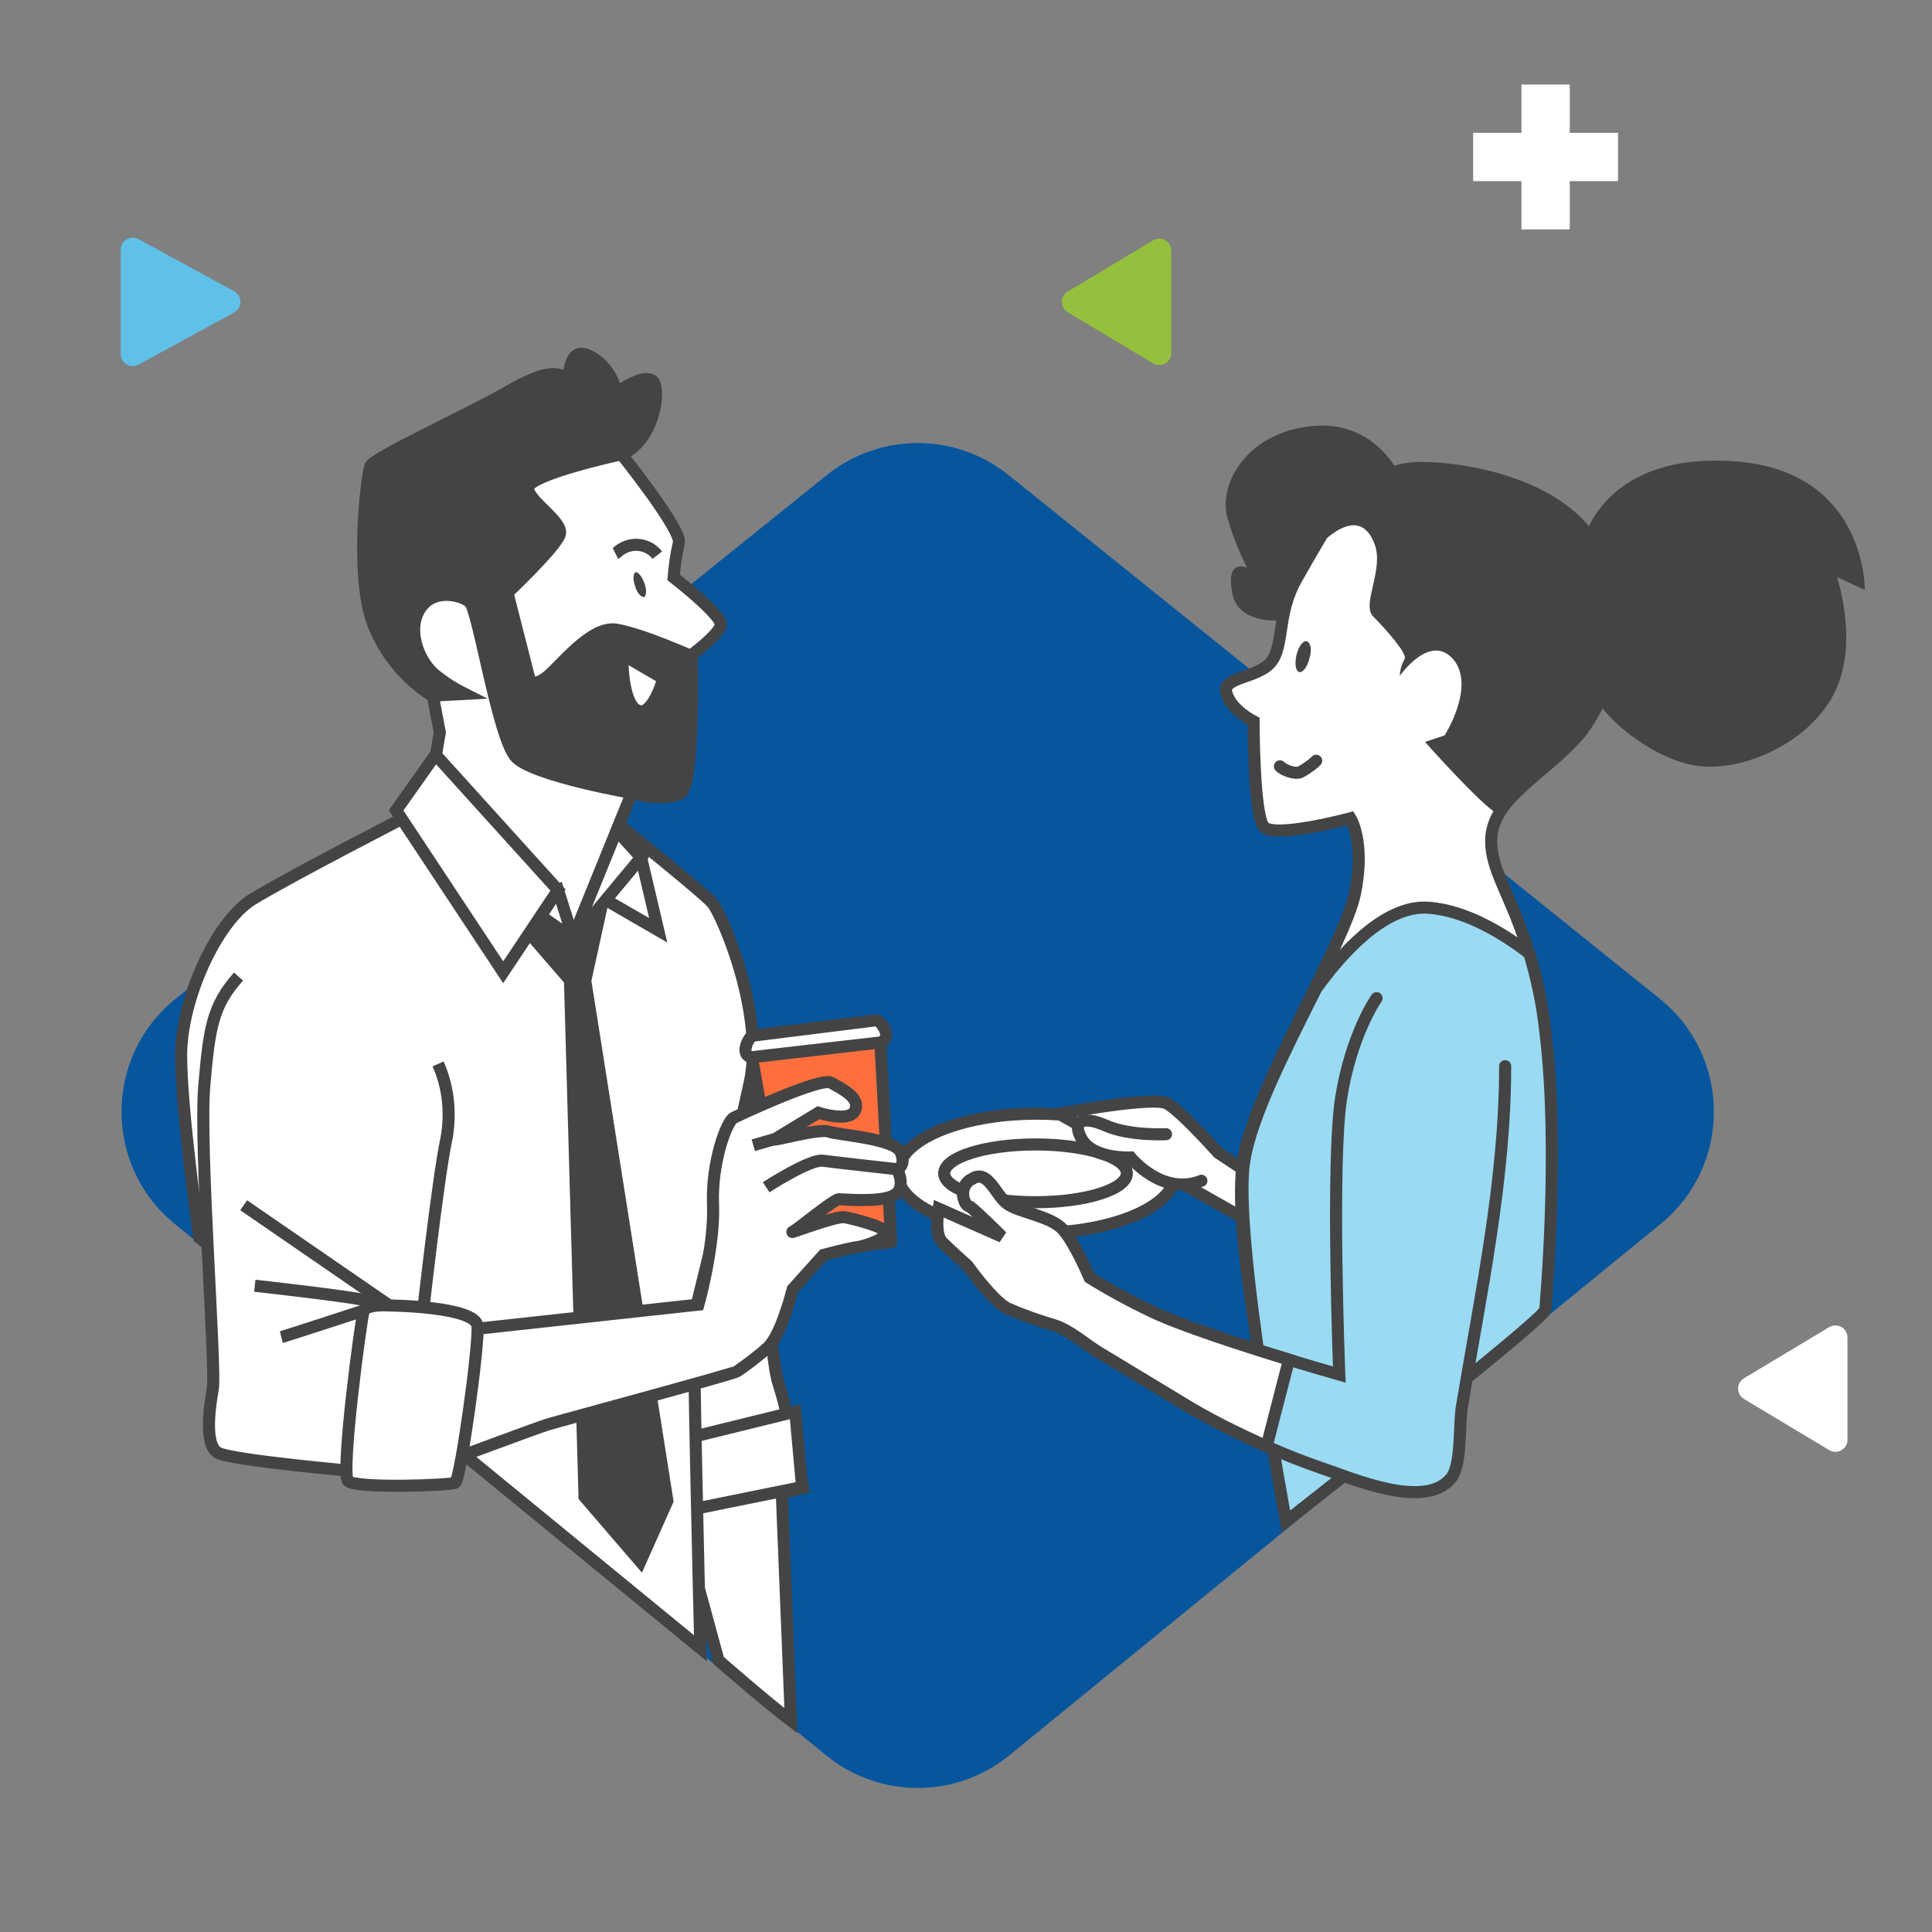 <svg width="160" height="160" viewBox="0 0 160 160" fill="none" xmlns="http://www.w3.org/2000/svg">
<rect x="0" y="0" width="160" height="160" fill="#808080" stroke="none"/>
<g clip-path="url(#clip0_958_303)">
<path d="M68.48 39.339C72.871 35.807 79.129 35.807 83.52 39.339L137.456 82.716C143.402 87.498 143.434 96.541 137.522 101.365L83.586 145.371C79.17 148.973 72.83 148.973 68.414 145.371L14.478 101.365C8.566 96.541 8.598 87.498 14.544 82.716L68.48 39.339Z" fill="#07569D"/>
<path d="M85.836 102.108C92.186 102.108 97.334 99.897 97.334 97.17C97.334 94.442 92.186 92.231 85.836 92.231C79.486 92.231 74.338 94.442 74.338 97.17C74.338 99.897 79.486 102.108 85.836 102.108Z" fill="white" stroke="#444444" stroke-miterlimit="10"/>
<path d="M85.759 99.562C89.935 99.562 93.321 98.491 93.321 97.17C93.321 95.849 89.935 94.778 85.759 94.778C81.582 94.778 78.196 95.849 78.196 97.17C78.196 98.491 81.582 99.562 85.759 99.562Z" fill="white" stroke="#444444" stroke-miterlimit="10"/>
<path d="M116.162 39.835C116.162 39.835 114.233 34.742 108.677 35.282C103.121 35.822 100.729 40.298 101.732 43.153C102.118 44.465 102.658 45.777 103.275 47.012C103.275 47.012 101.501 46.163 102.041 49.095C102.581 52.027 106.748 51.41 107.442 51.179C108.06 50.947 111.069 43.153 116.162 39.835Z" fill="#444444"/>
<path d="M104.973 98.173L100.883 95.472C100.883 95.472 97.796 91.999 96.639 91.382C95.482 90.765 87.688 92.231 87.688 92.231L104.742 101.877L104.973 98.173Z" fill="white" stroke="#444444"/>
<path d="M96.562 93.929C96.562 93.929 93.552 94.083 91.623 93.234C89.694 92.385 88.691 92.771 89.617 94.392C90.62 96.012 93.63 95.858 93.63 95.858C93.63 95.858 96.253 99.099 99.494 97.787" fill="white"/>
<path d="M96.562 93.929C96.562 93.929 93.552 94.083 91.623 93.234C89.694 92.385 88.691 92.771 89.617 94.392C90.62 96.012 93.63 95.858 93.63 95.858C93.63 95.858 96.253 99.099 99.494 97.787" stroke="#444444" stroke-linecap="round"/>
<path d="M131.21 44.542C131.21 44.542 132.985 37.366 143.788 38.215C154.591 39.064 154.437 48.864 154.437 48.864L152.122 47.783C152.122 47.783 154.051 53.417 151.813 57.584C149.575 61.751 143.942 64.066 140.238 63.371C136.534 62.676 132.522 59.204 131.904 57.275C131.287 55.346 133.448 48.555 131.21 44.542Z" fill="#444444"/>
<path d="M109.834 43.693C109.834 43.693 108.985 45.082 107.365 47.938C105.744 50.793 106.362 53.416 105.281 54.805C104.201 56.194 101.114 56.04 101.577 57.429C101.963 58.818 103.815 59.744 103.815 59.744C103.815 59.744 103.815 67.461 104.664 68.464C105.513 69.467 111.841 67.769 111.841 67.769C111.841 67.769 113.075 69.698 112.226 73.943C111.378 78.187 103.97 90.07 102.966 96.012C101.963 101.954 105.281 116.693 105.281 116.693C109 116.693 115.414 103.743 124.5 102C124.5 102 129.126 95.086 127.891 85.286C126.657 75.486 123.493 73.171 123.493 69.621C123.493 66.072 128.046 64.065 130.901 60.67C134.142 56.349 134.682 50.484 132.29 45.623C130.052 40.761 122.798 38.832 117.782 38.755C112.767 38.678 109.834 43.693 109.834 43.693Z" fill="white" stroke="#444444"/>
<path d="M127.969 108.5C127.969 108.5 129.203 95.163 127.969 85.363C127.737 83.203 127.274 81.042 126.657 78.958C124.65 77.415 121.487 75.409 118.323 75.177C114.619 74.869 110.915 79.19 108.986 81.891C106.516 86.829 103.584 92.54 103.044 96.167C102.041 102.108 106.5 126 106.5 126C113.5 120.5 127.5 109.5 127.969 108.5Z" fill="#9ADAF3" stroke="#444444"/>
<path d="M117.86 38.755C112.921 38.601 109.835 43.694 109.835 43.694C109.835 43.694 109.372 44.388 108.523 45.931C109.372 44.928 112.535 41.533 113.847 45.083C114.619 47.166 112.767 50.021 113.693 51.024C114.696 52.028 116.625 54.188 116.317 54.574C116.085 55.037 115.931 55.5 115.931 55.963C115.931 55.963 118.4 52.413 120.329 54.574C122.258 56.812 119.635 60.902 119.635 60.902L118.014 61.442C118.014 61.442 123.416 67.538 124.342 67.538C124.573 67.538 125.345 65.454 126.58 65.069C128.123 63.68 129.666 62.214 130.978 60.67C134.219 56.349 134.759 50.484 132.367 45.623C130.052 40.761 122.798 38.909 117.86 38.755Z" fill="#444444"/>
<path d="M108.446 54.496C108.291 55.191 107.905 55.731 107.597 55.654C107.288 55.577 107.211 54.959 107.365 54.265C107.52 53.57 107.905 53.03 108.214 53.107C108.523 53.185 108.677 53.802 108.446 54.496Z" fill="#444444"/>
<path d="M106 63.465C106.286 63.774 107.286 64.161 107.714 63.929C108.4 63.557 108.857 63.155 109 63" stroke="#444444" stroke-linecap="round"/>
<path d="M114.002 82.663C114.002 82.663 111.918 85.595 111.069 90.919C110.22 96.321 110.915 113.838 110.915 113.838C110.915 113.838 99.186 110.52 95.327 108.591C93.552 107.742 91.855 106.816 90.234 105.813C90.234 105.813 89 102.88 87.996 101.8C86.993 100.72 84.447 100.411 83.444 99.716C82.441 99.022 81.823 96.784 80.511 97.633C79.817 97.942 79.585 98.79 79.894 99.485C79.971 99.716 80.126 99.871 80.357 99.948C80.897 100.334 82.981 102.417 82.981 102.417L77.733 100.102C77.733 100.102 77.347 102.186 78.042 102.88C78.737 103.575 80.126 104.809 80.126 104.809C80.126 104.809 82.209 107.742 83.444 108.359C84.678 108.899 85.99 109.362 87.302 109.748C88.537 110.134 89.771 111.214 90.852 111.909L97.874 116.153C101.501 118.313 105.359 120.165 109.372 121.554C111.918 122.403 118.014 125.104 120.175 122.403C121.101 121.246 120.792 117.773 121.101 116.307C122.644 107.047 124.651 97.71 124.651 88.296" fill="#9ADAF3"/>
<path d="M114.002 82.663C114.002 82.663 111.918 85.595 111.069 90.919C110.22 96.321 110.915 113.838 110.915 113.838C110.915 113.838 99.186 110.52 95.327 108.591C93.552 107.742 91.855 106.816 90.234 105.813C90.234 105.813 89 102.88 87.996 101.8C86.993 100.72 84.447 100.411 83.444 99.716C82.441 99.022 81.823 96.784 80.511 97.633C79.817 97.942 79.585 98.79 79.894 99.485C79.971 99.716 80.126 99.871 80.357 99.948C80.897 100.334 82.981 102.417 82.981 102.417L77.733 100.102C77.733 100.102 77.347 102.186 78.042 102.88C78.737 103.575 80.126 104.809 80.126 104.809C80.126 104.809 82.209 107.742 83.444 108.359C84.678 108.899 85.99 109.362 87.302 109.748C88.537 110.134 89.771 111.214 90.852 111.909L97.874 116.153C101.501 118.313 105.359 120.165 109.372 121.554C111.918 122.403 118.014 125.104 120.175 122.403C121.101 121.246 120.792 117.773 121.101 116.307C122.644 107.047 124.651 97.71 124.651 88.296" stroke="#444444" stroke-linecap="round"/>
<path d="M106.748 112.603C102.967 111.446 97.719 109.748 95.327 108.59C93.552 107.742 91.855 106.816 90.234 105.812C90.234 105.812 89 102.88 87.996 101.8C86.993 100.719 84.447 100.411 83.444 99.716C82.441 99.022 81.823 96.784 80.511 97.633C79.817 97.942 79.585 98.79 79.894 99.485C79.971 99.716 80.126 99.871 80.357 99.948C80.897 100.334 82.981 102.417 82.981 102.417L77.733 100.102C77.733 100.102 77.347 102.186 78.042 102.88C78.737 103.575 80.126 104.809 80.126 104.809C80.126 104.809 82.209 107.742 83.444 108.359C84.678 108.899 85.99 109.362 87.302 109.748C88.537 110.134 89.771 111.214 90.852 111.909L97.874 116.153C100.112 117.542 102.504 118.699 104.896 119.78L106.748 112.603Z" fill="white" stroke="#444444"/>
<path d="M61.675 87.044C61.675 87.044 63.661 112.226 64.441 114.496C65.222 116.766 66.498 123.221 66.498 123.221C66.498 123.221 59.972 124.852 58.979 125.065C57.986 125.278 55.787 124.427 55.787 124.427C55.787 124.427 54.298 108.821 54.865 100.309C55.433 91.797 60.54 83.427 60.54 83.427L61.675 87.044Z" fill="white" stroke="#444444" stroke-miterlimit="10"/>
<path d="M64.654 121.376L65.5 142.5C63.5 141 59.5 137.5 59.5 137.5L56.071 124.923L64.654 121.376Z" fill="white" stroke="#444444" stroke-miterlimit="10"/>
<path d="M56.922 119.107L65.86 116.908L66.427 123.15L57.348 124.994L56.922 119.107Z" fill="white" stroke="#444444" stroke-miterlimit="10"/>
<path d="M57.49 108.963C57.348 109.389 57.929 134.159 58 136.5L16.5 102.5C16.5 102.5 15 92.01 15 87.399C15 82.788 17.908 76.333 20.887 74.489C23.867 72.645 34.365 67.254 34.365 67.254L49.048 66.544C49.048 66.544 58.128 73.78 58.979 74.773C59.831 75.766 63.306 83.923 62.1 89.598C60.895 95.273 57.561 108.538 57.49 108.963Z" fill="white" stroke="#444444" stroke-miterlimit="10"/>
<path d="M50.751 73.141L48.978 81.228L55.787 124.356L53.163 130.243L47.914 124.143L46.708 81.369L42.168 76.12L47.275 68.247L50.751 73.141Z" fill="#444444"/>
<path d="M53.092 71.013L54.51 77.043L49.971 74.418L53.092 71.013Z" fill="white" stroke="#444444" stroke-miterlimit="10"/>
<path d="M47.488 77.752L53.092 71.013L49.048 66.544L47.488 77.752Z" fill="white" stroke="#444444" stroke-miterlimit="10"/>
<path d="M51.46 37.603C51.46 37.603 56.567 43.987 56.213 44.98C56 45.902 55.858 46.895 55.787 47.818C55.787 47.818 59.901 51.01 59.689 51.79C59.476 52.641 57.135 54.344 57.135 54.344C57.135 54.344 57.419 64.984 56.213 65.693C55.007 66.402 52.311 65.693 52.311 65.693L47.417 77.752L42.948 71.439L35.926 63.565L36.422 60.657L35.855 57.678C33.514 56.188 31.74 53.989 30.818 51.435C29.4 47.25 30.393 39.306 30.676 38.596C30.96 37.887 39.047 34.198 42.097 32.425C45.147 30.651 46.353 30.723 46.779 31.574C47.204 32.425 46.849 28.807 48.41 29.375C49.971 29.942 50.893 31.787 50.751 32.425C50.609 33.063 53.659 30.368 54.085 31.857C54.51 33.347 53.73 36.681 51.46 37.603Z" fill="white" stroke="#444444" stroke-miterlimit="10"/>
<path d="M42.735 62.714C41.246 61.153 39.614 50.513 38.905 49.875C38.196 49.236 35.784 48.669 34.72 50.513C33.656 52.357 34.791 54.982 36.139 55.975C36.848 56.543 37.628 57.039 38.479 57.465L35.855 57.607C33.585 56.117 31.882 53.989 30.96 51.435C29.542 47.25 30.535 39.306 30.818 38.596C31.102 37.887 39.189 34.198 42.239 32.425C45.289 30.651 46.495 30.723 46.92 31.574C47.346 32.425 46.991 28.807 48.552 29.375C50.112 29.942 51.035 31.787 50.893 32.425C50.751 33.063 53.801 30.368 54.227 31.857C54.652 33.347 53.73 36.681 51.531 37.603C51.531 37.603 43.657 39.306 43.728 40.441C43.799 41.575 46.708 43.207 46.353 44.271C45.998 45.335 42.026 49.094 42.026 49.094L43.87 56.33C43.87 56.33 44.154 56.897 45.218 56.117C46.282 55.337 48.907 51.79 51.035 52.145C53.163 52.499 57.277 54.344 57.277 54.344C57.277 54.344 57.561 64.984 56.355 65.693C55.149 66.402 52.453 65.693 52.453 65.693C52.453 65.693 44.225 64.274 42.735 62.714Z" fill="#444444" stroke="#444444" stroke-miterlimit="10"/>
<path d="M52.595 48.527C52.737 49.094 53.092 49.449 53.305 49.449C53.517 49.449 53.588 48.882 53.376 48.314C53.163 47.747 52.879 47.392 52.666 47.392C52.453 47.392 52.382 47.96 52.595 48.527Z" fill="#444444"/>
<path d="M54.439 45.974C53.659 44.98 52.24 44.839 51.247 45.619C51.176 45.69 51.105 45.761 50.964 45.832" stroke="#444444" stroke-miterlimit="10"/>
<path d="M54.936 56.188L51.531 54.202C51.531 54.202 51.46 58.103 52.737 58.812C54.014 59.522 54.936 56.188 54.936 56.188Z" fill="white" stroke="#444444" stroke-miterlimit="10"/>
<path d="M46.211 73.709L47.488 77.752L43.445 74.914L46.211 73.709Z" fill="white" stroke="#444444" stroke-miterlimit="10"/>
<path d="M36.068 62.501L46.211 73.709L41.672 80.518L32.805 67.112L36.068 62.501Z" fill="white" stroke="#444444" stroke-miterlimit="10"/>
<path d="M73.804 102.863L65.221 103.927L62.171 87.044L72.882 85.838L73.804 102.863Z" fill="#FF6F3D" stroke="#444444" stroke-linecap="round" stroke-linejoin="round"/>
<path d="M72.882 86.335L62.384 87.541C62.029 87.612 61.746 87.328 61.746 87.044C61.675 86.689 62.029 85.835 62.384 85.764L72.5 84.5C72.855 84.429 73.379 85.271 73.379 85.625C73.45 85.909 73.237 86.264 72.882 86.335Z" fill="white" stroke="#444444" stroke-linecap="round" stroke-linejoin="round"/>
<path d="M38.337 110.169L57.844 108.041C57.844 108.041 59.192 103.217 59.05 99.741C58.908 96.266 60.185 92.861 60.753 92.577C61.32 92.293 67.988 89.172 68.839 89.669C69.69 90.165 71.251 90.874 70.825 91.939C70.4 93.003 67.775 92.151 67.775 92.151C67.775 92.151 64.512 94.138 64.157 94.35C63.803 94.563 67.846 93.428 68.626 93.712C69.407 93.996 74.088 94.279 74.585 95.414C75.081 96.549 74.301 96.833 74.301 96.833C74.301 96.833 75.152 98.465 73.946 99.032C72.74 99.6 69.903 99.316 69.478 99.316C69.052 99.316 66.073 101.798 65.647 102.011C65.222 102.224 69.265 100.663 69.974 100.805C70.683 100.947 73.308 101.586 73.379 102.082C73.45 102.579 71.606 103.217 70.967 103.288C70.329 103.359 68.201 103.926 68.201 103.926L65.647 106.764C65.647 106.764 64.725 110.523 63.59 111.587C62.81 112.297 61.959 112.935 61.036 113.574C60.753 113.786 46.282 117.688 45.36 117.971C44.438 118.255 36.635 121.163 36.635 121.163L38.337 110.169Z" fill="white" stroke="#444444" stroke-miterlimit="10"/>
<path d="M63.448 98.323C63.448 98.323 67.066 95.982 68.13 96.124C69.194 96.266 74.301 96.833 74.301 96.833" stroke="#444444" stroke-miterlimit="10"/>
<path d="M64.087 94.351L62.384 94.847" stroke="#444444" stroke-miterlimit="10"/>
<path d="M36.281 88.108C37.132 90.024 37.344 92.152 36.99 94.209C36.281 97.401 34.933 109.531 34.933 109.531L29.755 121.873C29.755 121.873 19.185 120.951 18.05 120.313C16.915 119.674 17.341 116.624 17.625 114.992C17.909 113.361 16.49 94.918 16.915 89.953C17.341 84.987 17.625 83.285 19.753 80.873" fill="white"/>
<path d="M36.281 88.108C37.132 90.024 37.344 92.152 36.99 94.209C36.281 97.401 34.933 109.531 34.933 109.531L29.755 121.873C29.755 121.873 19.185 120.951 18.05 120.313C16.915 119.674 17.341 116.624 17.625 114.992C17.909 113.361 16.49 94.918 16.915 89.953C17.341 84.987 17.625 83.285 19.753 80.873" stroke="#444444" stroke-miterlimit="10"/>
<path d="M30.109 108.537C30.109 108.537 23.583 110.665 23.299 110.736" stroke="#444444" stroke-miterlimit="10"/>
<path d="M21.101 106.48C21.101 106.48 30.18 107.474 30.819 107.828" stroke="#444444" stroke-miterlimit="10"/>
<path d="M20.178 99.812L32.237 108.112" stroke="#444444" stroke-miterlimit="10"/>
<path d="M32.237 108.112C32.237 108.112 39.401 108.183 39.543 109.814C39.685 111.445 38.125 122.582 37.699 122.795C37.273 123.008 29.471 123.292 28.832 122.653C28.194 122.015 29.896 109.247 30.109 108.608C30.322 107.97 32.237 108.112 32.237 108.112Z" fill="white" stroke="#444444" stroke-miterlimit="10"/>
<rect x="126" y="7" width="4" height="12" fill="white"/>
<rect x="122" y="15" width="4" height="12" transform="rotate(-90 122 15)" fill="white"/>
<path d="M19.39 24.122C20.085 24.501 20.085 25.499 19.39 25.878L11.479 30.193C10.812 30.557 10 30.075 10 29.316L10 20.684C10 19.925 10.812 19.443 11.479 19.807L19.39 24.122Z" fill="#5FC1E8"/>
<path d="M144.429 115.857C143.782 115.469 143.782 114.531 144.429 114.143L151.486 109.909C152.152 109.509 153 109.989 153 110.766L153 119.234C153 120.011 152.152 120.491 151.486 120.091L144.429 115.857Z" fill="white"/>
<path d="M88.429 25.858C87.782 25.469 87.782 24.531 88.429 24.142L95.486 19.909C96.152 19.509 97 19.989 97 20.766L97 29.234C97 30.011 96.152 30.491 95.486 30.091L88.429 25.858Z" fill="#95C03D"/>
</g>
<defs>
<clipPath id="clip0_958_303">
<rect width="160" height="160" fill="white"/>
</clipPath>
</defs>
</svg>
